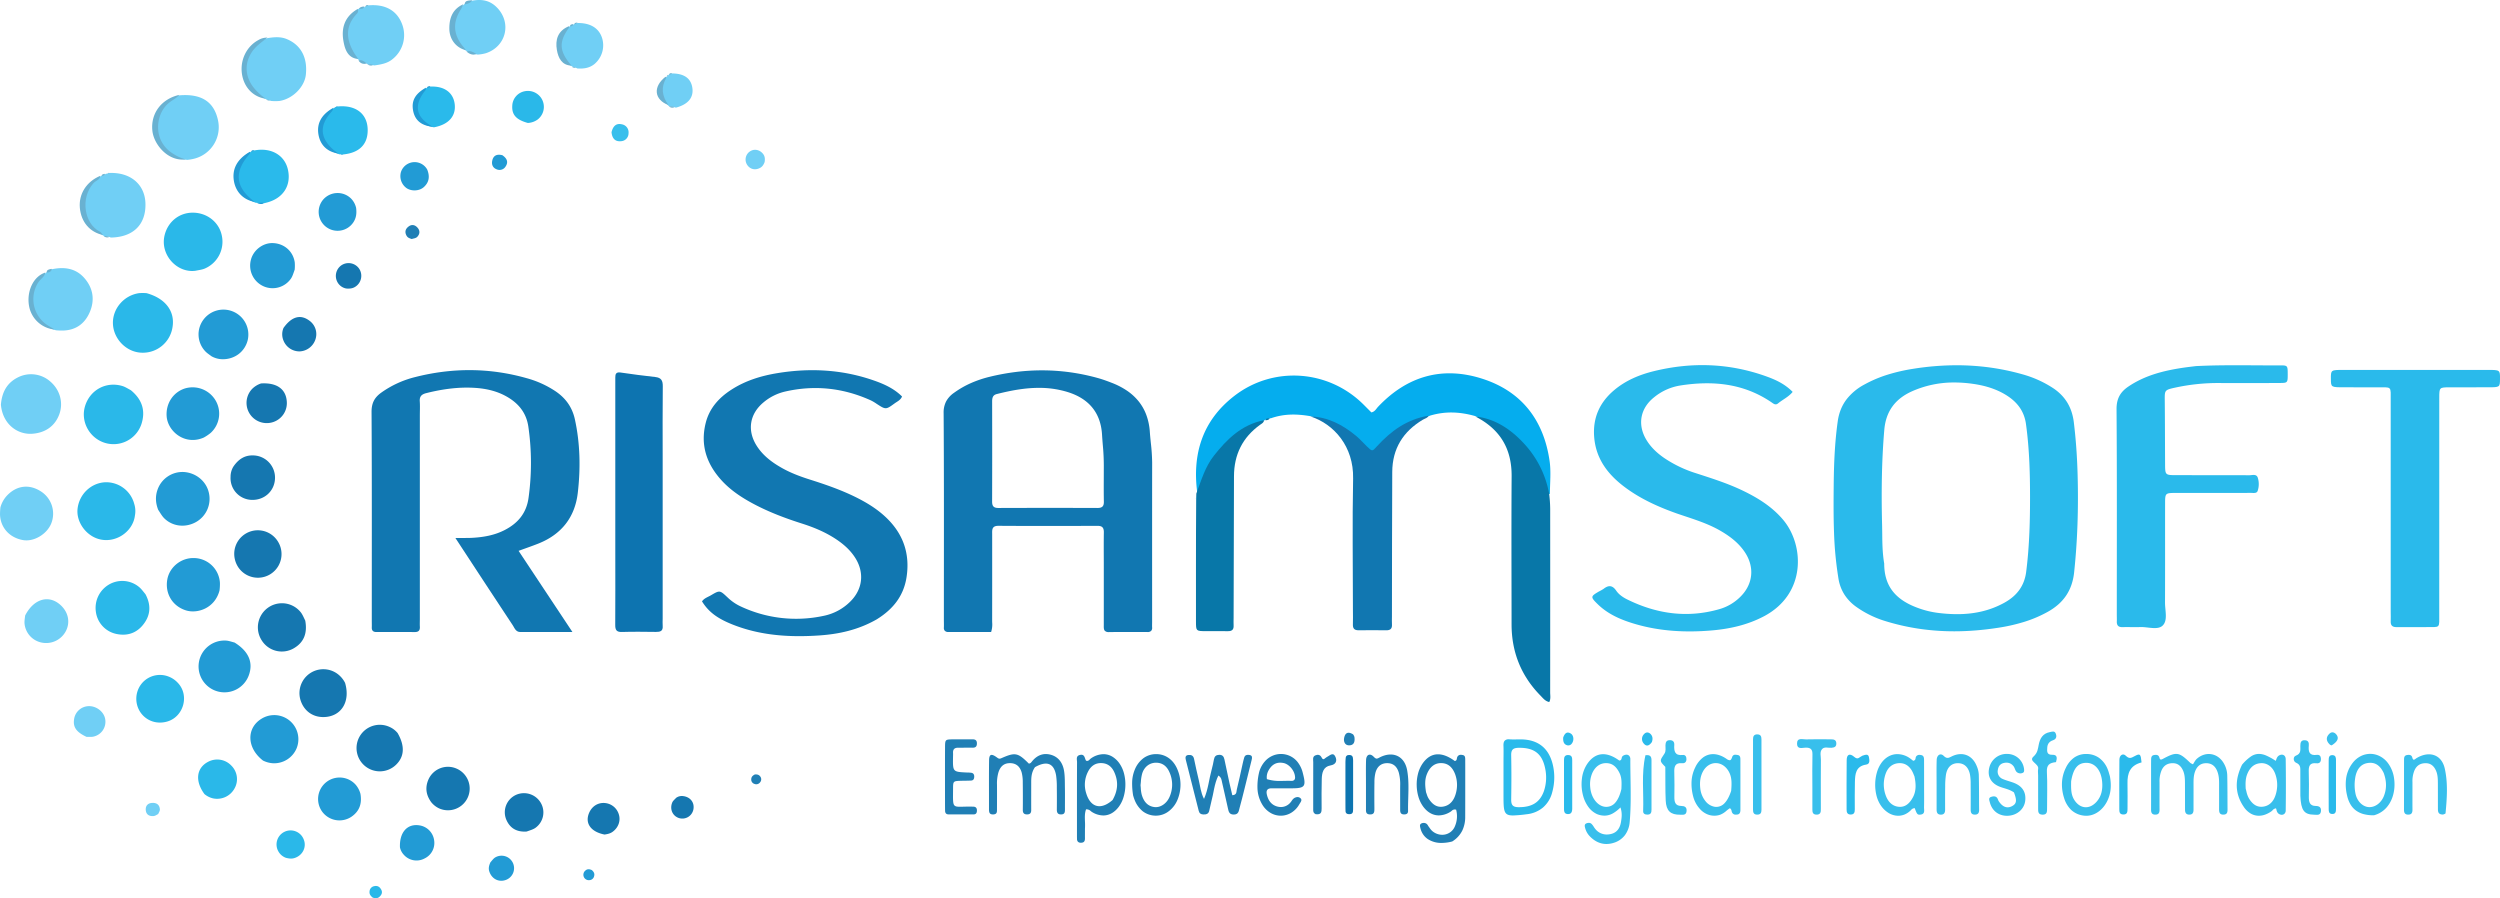 <svg xmlns="http://www.w3.org/2000/svg" width="2273.505" height="816.814" viewBox="0 0 2273.505 816.814">
  <g id="Group_504" data-name="Group 504" transform="translate(7287.047 -456.846)">
    <path id="Exclusion_2" data-name="Exclusion 2" d="M150.25,238.031a4.817,4.817,0,0,1-3.559-1.095c-1.088-1.1-1.068-2.891-1.046-4.787v-.019c0-.256.006-.52.006-.781.01-17,.01-34,.01-51.99q0-4.755-.024-9.234c-.027-7.869-.052-15.3.063-22.756.032-2.238-.375-3.709-1.281-4.629s-2.307-1.332-4.442-1.332h-.036c-18.788.076-33.278.109-46.983.109-15.56,0-29.624-.045-43-.139h-.123c-2.114,0-3.575.438-4.466,1.339-1.275,1.29-1.252,3.386-1.227,5.605,0,.309.007.629.007.946v.033c.01,25.54.02,51.95-.02,77.946,0,.681.017,1.349.037,2.057a22.28,22.28,0,0,1-.978,8.653l-12.716,0h-.7l-12.344,0c-4.8,0-9.035,0-12.945,0a4.475,4.475,0,0,1-3.379-1.074,3.96,3.96,0,0,1-.871-3.056c.066-1.529.04-3.084.016-4.588-.013-.791-.026-1.608-.026-2.413,0-15.131.012-30.445.023-45.255C.29,134.8.328,86.444,0,38.869A22.034,22.034,0,0,1,2.289,28.224a22.535,22.535,0,0,1,7.043-7.705,84.2,84.2,0,0,1,15.6-8.971,101.236,101.236,0,0,1,17-5.709A208.889,208.889,0,0,1,65.67,1.473,194.13,194.13,0,0,1,89.389,0a188.29,188.29,0,0,1,25.674,1.763,192.483,192.483,0,0,1,25.618,5.356c4.356,1.225,8.643,2.831,12.261,4.24a68.269,68.269,0,0,1,13.8,7.123A48.775,48.775,0,0,1,177.3,28.125a44.471,44.471,0,0,1,7.021,12.4,55.135,55.135,0,0,1,3.2,15.386c.231,3.363.58,6.771.916,10.067a174.342,174.342,0,0,1,1.2,17.823c-.051,35.43-.043,71.456-.035,106.3v.01c0,12.659.006,25.749.006,38.666,0,.551-.01,1.113-.02,1.657-.02,1.1-.04,2.229.02,3.343a4.036,4.036,0,0,1-.877,3.125,4.352,4.352,0,0,1-3.3,1.075c-2.777,0-5.6-.015-8.33-.025h-.008c-3.694-.014-7.514-.028-11.281-.028-5.951,0-10.835.036-15.37.114ZM86.674,15.931c-11.119,0-22.926,1.73-38.282,5.609-3.556.9-4.271,3.258-4.271,6.78.073,36.63.067,64.68-.02,90.949-.005,2.278.395,3.7,1.3,4.6.876.878,2.267,1.288,4.377,1.288h.075c14.508-.058,29.64-.087,44.976-.087,14.434,0,29.565.026,44.975.077h.088c2.276,0,3.7-.413,4.6-1.338.882-.9,1.272-2.3,1.229-4.422-.14-6.774-.113-13.53-.084-20.683v-.022c.012-3,.025-6.1.025-9.264a204.09,204.09,0,0,0-.946-21.95c-.235-2.93-.478-5.959-.654-8.93-1.164-19.8-11.806-32.89-31.63-38.92A87.288,87.288,0,0,0,86.674,15.931Z" transform="translate(-6428.911 793.641)" fill="#1177b1"/>
    <path id="Exclusion_1" data-name="Exclusion 1" d="M109.748,241.941a218.988,218.988,0,0,1-31.8-2.287,207.093,207.093,0,0,1-31.8-7.287,91.336,91.336,0,0,1-25.62-12.73A40.9,40.9,0,0,1,9.9,208.609a38.43,38.43,0,0,1-5.437-14.4A325.106,325.106,0,0,1,.4,151.977c-.513-13.7-.44-27.313-.3-42.41.1-11.31.384-20.653.882-29.4C1.588,69.57,2.51,59.974,3.8,50.827A45.517,45.517,0,0,1,6.656,40.034a39.726,39.726,0,0,1,5.1-8.979A50.513,50.513,0,0,1,27.983,17.546,113.117,113.117,0,0,1,49.574,8.424,163.031,163.031,0,0,1,72.4,3.217,251.737,251.737,0,0,1,111.89,0,224.077,224.077,0,0,1,141.7,1.976a215.723,215.723,0,0,1,29.6,6.13,99.456,99.456,0,0,1,28.14,12.56A45.947,45.947,0,0,1,206.96,26.8a39.592,39.592,0,0,1,5.633,7.243,40.812,40.812,0,0,1,3.818,8.366,49.745,49.745,0,0,1,2.072,9.5c1.89,15.551,3.025,31.5,3.47,48.77.39,15.038.339,29.812-.15,43.912-.518,14.93-1.548,29.676-3.06,43.829a51.653,51.653,0,0,1-2.494,11.418,41.763,41.763,0,0,1-4.812,9.661,42.6,42.6,0,0,1-7.109,8.049,54.2,54.2,0,0,1-9.384,6.581,112.442,112.442,0,0,1-22.026,9.36,161.9,161.9,0,0,1-23.324,5.25c-6.749,1.044-13.461,1.841-19.95,2.37C122.928,241.664,116.235,241.941,109.748,241.941Zm.131-226.28a93.545,93.545,0,0,0-38.467,7.976c-15.609,6.971-23.884,18.469-25.3,35.15-2.19,25.743-2.822,53.318-1.99,86.78.062,2.518.089,5.086.116,7.569.092,8.741.188,17.778,1.8,27.181-.018,19.415,9.149,32.03,28.85,39.7a83.06,83.06,0,0,0,19.25,5.07,138.4,138.4,0,0,0,18.176,1.267c16.224,0,30.265-3.388,42.924-10.357,11.8-6.5,18.311-15.682,19.9-28.08,3.117-24.315,3.529-48.388,3.52-68.729-.017-19.347-.469-42.284-3.69-65.71-1.439-10.522-6.735-18.749-16.19-25.15-8.549-5.786-18.909-9.505-31.67-11.37A120.019,120.019,0,0,0,109.879,15.661Z" transform="translate(-5619.583 789.013)" fill="#2abaeb"/>
    <path id="Path_24" data-name="Path 24" d="M756.315,1619c11.3-.54,21.41-2.37,30.765-7.22,11.953-6.19,19.662-15.35,21.537-29.23a230.561,230.561,0,0,0-.182-64.71c-1.728-11.78-8.024-20.15-17.9-26.28-9.313-5.77-19.658-8.26-30.36-8.97-15.066-1-29.879,1.08-44.519,4.75-4.271,1.07-6.278,2.96-5.961,7.51.3,4.31.059,8.66.059,12.99q0,92.46,0,184.92c0,2.33-.125,4.67.019,7,.2,3.32-1.142,4.88-4.548,4.87-11.661-.06-23.323-.04-34.985-.02-2.846,0-4.3-1.25-4.18-4.21.079-1.99-.007-4-.007-5.99,0-63.31.168-126.62-.211-189.92-.048-8.05,2.657-13.15,8.8-17.56a90.523,90.523,0,0,1,30.674-14.13c33.939-8.66,67.863-8.6,101.652.98a89.978,89.978,0,0,1,26.255,11.93c9.218,6.26,15.154,14.54,17.567,25.64,4.8,22.09,5.178,44.36,2.616,66.61-2.585,22.44-14.989,37.98-36.107,46.31-5.553,2.19-11.2,4.13-17.735,6.52,16.168,24.38,32.077,48.36,48.95,73.8-16.921,0-32.156.02-47.391-.01-4.17-.01-5.262-3.68-7.017-6.34q-21.215-32.085-42.273-64.29c-2.875-4.37-5.744-8.76-9.731-14.84C747.7,1619.11,751.565,1619.11,756.315,1619Z" transform="translate(-7615 -673)" fill="#1177b1"/>
    <path id="Path_25" data-name="Path 25" d="M1125.15,1693.15c-16.6,9.47-34.12,13.35-52.18,14.57-26.79,1.82-53.28.18-78.622-9.85-14.238-5.63-22.056-11.64-27.989-21.12,1.96-2.92,5.3-3.89,8.12-5.55,8.066-4.75,8.091-4.68,15.179,1.99a43.739,43.739,0,0,0,11.452,7.94,118.544,118.544,0,0,0,75.97,8.74,47.613,47.613,0,0,0,24.29-13.13c11.07-11.07,12.79-25.94,4.54-39.25-4.29-6.92-10.2-12.25-16.87-16.79-9.73-6.6-20.44-11.12-31.59-14.67-15.24-4.85-30.18-10.46-44.33-18-10.94-5.83-21.2-12.63-29.521-21.94-13.277-14.86-18.854-31.91-13.852-51.69,3.378-13.35,11.973-22.82,23.215-30.1,12.8-8.3,27.068-12.68,41.978-15.13,30.1-4.93,59.73-3.28,88.61,7,9.09,3.23,17.78,7.31,24.72,14.25-1.39,3.35-4.32,4.49-6.67,6.21-8.1,5.92-8.12,5.86-16.71.26a38.321,38.321,0,0,0-5.17-3.02c-25.1-11.32-51.11-14.09-77.97-7.9a46.817,46.817,0,0,0-19.47,9.8c-12.6,10.46-15.01,25.41-6.31,39.29,5.65,9,13.87,15.18,22.95,20.31,8.14,4.61,16.87,7.85,25.78,10.67,13.96,4.42,27.79,9.2,40.98,15.68,10.21,5.03,19.87,10.88,28.14,18.78,15.57,14.87,21.84,32.98,18.53,54.33C1149.72,1671.83,1140.09,1683.94,1125.15,1693.15Z" transform="translate(-7615 -673)" fill="#1177b1"/>
    <path id="Path_26" data-name="Path 26" d="M1852.97,1596.85c-17.14-6.07-32.9-13.25-46.93-23.63-15.55-11.5-26.8-25.81-28.35-46.09-1.32-17.3,4.99-31.3,18.03-42.34,10.64-9,23.19-14.23,36.63-17.5,34.21-8.32,68.03-7.2,101.28,4.63,8.73,3.1,17.25,6.88,24.57,14.32-3.76,4.63-9.01,6.93-13.22,10.41-2.44,2.01-4.18.32-6.16-1.02-25.51-17.32-53.8-19.83-83.28-15.13a49.99,49.99,0,0,0-23.4,10.69c-12.45,9.93-15.24,24.6-7.17,38.32,4.13,7.01,9.98,12.44,16.65,17a110.509,110.509,0,0,0,28.75,13.72c14.57,4.72,29.19,9.34,43.01,16.05,13.57,6.58,26.17,14.45,36.1,26.2,19.24,22.73,21.51,67.32-17.45,87.85-15.04,7.92-31.26,11.49-47.92,12.88-23.03,1.92-45.97.79-68.34-5.66-12.89-3.72-25.2-8.77-35.01-18.4-6.49-6.37-6.38-6.93,1.14-11.34a40.951,40.951,0,0,0,4.35-2.45c4.49-3.53,8.05-3.42,11.52,1.68,2.44,3.57,6.25,6.11,10.12,8.01,27.01,13.28,55.07,17.15,84.3,8.57a43.968,43.968,0,0,0,17.94-10.55c11.96-11.37,13.79-27.05,4.75-40.82-5.62-8.56-13.53-14.58-22.27-19.66C1880.41,1605.5,1866.93,1601.64,1852.97,1596.85Z" transform="translate(-7615 -673)" fill="#2abaeb"/>
    <path id="Path_27" data-name="Path 27" d="M2324.93,1462.78c26.21-1.31,51.53-.52,76.83-.65,6.55-.03,6.63.36,6.65,7.92.02,7.61-.11,8.02-6.47,8.07-18.65.14-37.3.12-55.95.05a183.961,183.961,0,0,0-40.6,4.33c-8.93,1.98-8.89,2.45-8.8,11.31.2,19.31.19,38.62.3,57.94.05,10.16.07,10.2,10.6,10.21,21.98.03,43.96-.03,65.94.08,2.74.01,6.62-1.48,7.79,2.36a19.4,19.4,0,0,1-.13,11.82c-.88,2.57-3.98,1.85-6.23,1.86-10.66.05-21.32.02-31.97.03-11.99,0-23.98-.04-35.97.01-9.93.04-10.01.08-10.02,9.81-.05,29.97.05,59.94-.07,89.91-.03,7.19,2.73,16.33-2.23,20.97-4.53,4.24-13.39,1.03-20.33,1.29-5.32.2-10.66-.09-15.98.07-3.87.12-5.47-1.57-5.29-5.34.09-1.99-.02-3.99-.02-5.99,0-62.27.22-124.55-.23-186.82-.07-9.59,3.34-15.64,10.81-20.68,15.32-10.36,32.65-14.58,50.56-17.2C2317.41,1463.66,2320.72,1463.31,2324.93,1462.78Z" transform="translate(-7615 -673)" fill="#2abaeb"/>
    <path id="Path_28" data-name="Path 28" d="M2566,1466.24c8.65,0,16.31-.01,23.97,0,11.54.01,11.54.01,11.48,8.16-.06,7.62-.06,7.64-11,7.65-11.66.01-23.31-.05-34.96.02-9.15.05-9.25.12-9.26,9.52q-.045,97.89-.03,195.77c-.02,14.56,1.54,12.63-12.78,12.77-8.66.08-17.32-.07-25.97.03-3.75.04-5.55-1.43-5.37-5.28.13-2.66,0-5.32,0-7.99q0-95.88-.02-191.77c-.02-14.96,1.63-12.91-13.51-13.05-9.65-.09-19.31-.01-28.96-.02-11.86-.01-11.86-.01-11.91-7.66-.06-8.13-.06-8.15,11.44-8.15C2494.42,1466.23,2529.71,1466.24,2566,1466.24Z" transform="translate(-7615 -673)" fill="#2abaeb"/>
    <path id="Path_29" data-name="Path 29" d="M1519.9,1508.37c-12.34-2.15-23.89-2.39-35.94,1.77a22.427,22.427,0,0,0-5.48,1.53c-.53.48-.48.33-.4.35-26.57,11.49-46.7,29.35-56.3,57.54-1.04,3.06-1.19,6.6-5.01,8.59-4.74-35.64,4.79-66.07,33.92-88.45,35.64-27.38,85.75-23.62,117.52,8.31,2.32,2.33,4.64,4.65,6.87,6.88,3.19-.63,4.35-3.28,6.13-5.16,26.29-27.77,58.18-37.09,94.47-25.55,36.05,11.46,56.17,37.77,61.49,74.99,1.35,9.46.36,19.26.24,29.81-3.14.47-3.59-2.05-4.16-4.19-8.84-33.55-31-54.44-63.46-66.48-13.86-3.96-27.06-4.72-41.16-.55-18,6.8-34.21,15.05-46.4,29.39-5.85,6.88-10.6,3.53-14.84-1.35-10.86-12.49-25.05-19.5-40.1-25.26A53.343,53.343,0,0,0,1519.9,1508.37Z" transform="translate(-7615 -673)" fill="#05adee"/>
    <path id="Path_30" data-name="Path 30" d="M887.5,1590c0-37.32,0-73.64,0-109.96,0-2.33.058-4.67.012-7-.065-3.2.9-4.97,4.649-4.44,10.544,1.51,21.1,2.98,31.689,4.11,5.478.59,6.9,3.26,6.834,8.48-.251,21.33-.1,42.65-.1,63.98q0,73.47,0,146.95c0,2.33-.174,4.67.016,6.99.385,4.7-2.263,5.45-6.151,5.4-10.328-.13-20.666-.27-30.986.05-5.154.17-6.047-2.17-6.017-6.6.145-20.99.061-41.98.06-62.98C887.5,1620.32,887.5,1605.66,887.5,1590Z" transform="translate(-7615 -673)" fill="#0d74b0"/>
    <path id="Path_31" data-name="Path 31" d="M1669.61,1508.58c18.91,2.04,33.89,12.76,46.25,26.83a90.4,90.4,0,0,1,20.95,43.89,120.111,120.111,0,0,1,.89,13.53q.045,83.355-.02,166.7c0,2.83.72,5.81-.84,8.74-3.71-.76-5.71-3.55-7.95-5.82-17.67-17.96-26.29-39.65-26.31-64.78-.04-44.92-.25-89.84.05-134.76C1702.8,1538.05,1692.28,1520.2,1669.61,1508.58Z" transform="translate(-7615 -673)" fill="#0877a8"/>
    <path id="Path_32" data-name="Path 32" d="M1519.76,1508.58c15.7.46,29.32,7.56,41.54,17.74,3.57,2.97,6.61,6.55,9.98,9.76,4.78,4.55,4.6,4.32,9.01-.5,12.55-13.72,27.01-24.4,46.7-27.67-.59,2.04-3.07,2.43-5.04,3.6-18.03,10.73-27.77,26.41-27.88,47.5-.23,43.91-.2,87.83-.28,131.75,0,2.32-.13,4.66.02,6.98.26,3.88-1.52,5.35-5.29,5.3q-12.465-.18-24.95-.01c-3.78.05-5.44-1.48-5.29-5.33.17-4.32.03-8.65.03-12.98-.01-39.92-.63-79.86.17-119.77C1559.07,1535.9,1541.08,1515.46,1519.76,1508.58Z" transform="translate(-7615 -673)" fill="#1177b1"/>
    <path id="Path_33" data-name="Path 33" d="M1415.89,1578.76c4.58-12.35,8.08-24.51,15.97-34.47,11.83-14.95,25.03-28.2,45.52-32.3.08,2.13-1.83,2.96-3.42,4.1-16.05,11.52-23.79,27.21-23.82,46.9q-.12,64.335-.34,128.69c-.01,2.33-.13,4.66,0,6.98.23,3.91-1.65,5.26-5.37,5.18-6.65-.13-13.31.01-19.96-.03-8.78-.06-8.86-.09-8.89-8.55-.06-16.63-.02-33.26-.01-49.89.01-19.95.03-39.91.2-61.49C1415.86,1581.32,1415.8,1580.38,1415.89,1578.76Z" transform="translate(-7615 -673)" fill="#0877a8"/>
    <path id="Path_34" data-name="Path 34" d="M491.173,1216.54c19.964-1.62,31.272,5.86,34.938,22.26a29.517,29.517,0,0,1-21.333,35.3,40.943,40.943,0,0,1-6.578,1.14c-16.652-2.25-27.32-12.33-28.594-26.45C468.2,1233.22,475.606,1221.93,491.173,1216.54Z" transform="translate(-7615 -673)" fill="#70cff5"/>
    <path id="Path_35" data-name="Path 35" d="M423.594,1288.33a2.087,2.087,0,0,1,1.573-.54,6.022,6.022,0,0,0,1.865-.62c19.559-.92,32.752,10.38,33.192,27.79.482,19.02-10.973,30.6-31.584,30.93-2.287-1.33-4.107-.7-6.255-1.47-.551-.32-.4-.35-.414-.27-19.972-11.41-24.661-29.3-12.509-46.25,2.515-3.51,5.723-5.34,9.891-7.6.578-.55.631-.4.552-.41C420.839,1289.21,422.03,1289.06,423.594,1288.33Z" transform="translate(-7615 -673)" fill="#70cff5"/>
    <path id="Path_36" data-name="Path 36" d="M571.272,1164.49c6.291-.97,11.894-1.39,17.353.85,12.922,5.31,19.133,16.76,17.474,32.42-1.17,11.06-11.817,21.86-23.723,23.87a39.367,39.367,0,0,1-7.8.02c-1.7-.49-2.6-.74-4.133-1.23-.614-.33-.47-.37-.465-.29-13.061-5.78-20.72-16.79-20.237-29.02C550.209,1179.35,558.576,1168.86,571.272,1164.49Z" transform="translate(-7615 -673)" fill="#70cff5"/>
    <path id="Path_37" data-name="Path 37" d="M461.232,1396.45c17.328,4.76,26.086,16.7,23.577,31.11a27.259,27.259,0,0,1-29.159,22.96c-13.4-.97-24.654-12.91-25-26.52-.344-13.52,10.04-25.6,23.815-27.57A43.605,43.605,0,0,1,461.232,1396.45Z" transform="translate(-7615 -673)" fill="#2ab8e9"/>
    <path id="Path_38" data-name="Path 38" d="M375.207,1374.68c11.8-2.46,22.019-.64,29.678,8.28,7.8,9.08,9.415,19.79,4.7,30.76-4.576,10.65-12.917,16.6-24.858,16.74-1.659.01-3.32-.04-5.845-.23-13.072-3.77-20.965-11.69-22.552-24.36-1.4-11.17,1.907-20.96,13.02-27.56.562-.56.526-.39.464-.45A23.619,23.619,0,0,1,375.207,1374.68Z" transform="translate(-7615 -673)" fill="#70cff5"/>
    <path id="Path_39" data-name="Path 39" d="M328.775,1497.92c.939-11.44,5.47-19.82,15.323-24.81a26.411,26.411,0,0,1,29.753,3.83c8.767,7.62,11.883,19.25,7.986,29.79-3.971,10.74-12.8,16.67-24.276,17.56C343.99,1525.35,330.447,1515.79,328.775,1497.92Z" transform="translate(-7615 -673)" fill="#70cff5"/>
    <path id="Path_40" data-name="Path 40" d="M446.96,1484.71c10.417,8.54,13.477,18.86,9.605,30.78a26.712,26.712,0,0,1-33.646,16.96c-13.936-4.56-21.85-19.57-17.589-33.38,4.53-14.67,19.115-22.58,33.86-18.2C441.694,1481.61,443.975,1483.11,446.96,1484.71Z" transform="translate(-7615 -673)" fill="#2ab8e9"/>
    <path id="Path_41" data-name="Path 41" d="M505.635,1376.1c-16.881,2.16-32.179-14.68-28.035-32.13,2.95-12.41,13.252-20.82,25.837-20.72,12.8.09,23.579,8.54,26.161,20.51a26.52,26.52,0,0,1-15.441,30.32C511.756,1375.1,509.046,1375.4,505.635,1376.1Z" transform="translate(-7615 -673)" fill="#2ab8e9"/>
    <path id="Path_42" data-name="Path 42" d="M450.629,1598.8c-1.821,14.77-17.944,25.73-33.24,21.15-11.647-3.49-20.159-15.74-18.912-27.33,1.423-13.2,12.06-23.5,25-24.2a26.4,26.4,0,0,1,26.578,19.79A21.358,21.358,0,0,1,450.629,1598.8Z" transform="translate(-7615 -673)" fill="#2ab8e9"/>
    <path id="Path_43" data-name="Path 43" d="M663.283,1134.69c15.284-1.22,25.752,4.88,30.357,17.19a27.859,27.859,0,0,1-8.975,31.95c-4.6,3.68-10.072,4.65-16.342,5.53-2.3-.54-3.923-.23-5.969-.98-.51-.31-.372-.35-.364-.28-1.967-1.86-5.108-1.22-7.606-3.56-.52-.41-.4-.54-.436-.46-15.484-11.83-15.881-29.49-.521-45.63.525-.59.572-.47.508-.49,1.463-1.28,3.411-.71,5.583-1.68.467-.49.458-.34.385-.36A9.506,9.506,0,0,1,663.283,1134.69Z" transform="translate(-7615 -673)" fill="#70cff5"/>
    <path id="Path_44" data-name="Path 44" d="M460.224,1670.19c5.634,10.58,4.414,20.03-2.614,28.39-5.97,7.1-14.034,9.69-23.247,7.89a23.686,23.686,0,0,1-19.212-20.18,24.605,24.605,0,0,1,11.5-24.62,23.917,23.917,0,0,1,27.828,2.05C456.489,1665.39,458.061,1667.59,460.224,1670.19Z" transform="translate(-7615 -673)" fill="#2ab8e9"/>
    <path id="Exclusion_6" data-name="Exclusion 6" d="M22.75,80.589a22.2,22.2,0,0,1-12.714-3.55A16.144,16.144,0,0,1,5.827,72.8a17.292,17.292,0,0,1-2.47-5.71l-.049-.208c-.377-1.588-.768-3.229,1.128-4.072a4.984,4.984,0,0,1,1.988-.426,4.3,4.3,0,0,1,2.742.976,5.5,5.5,0,0,1,1.147,1.485,10.669,10.669,0,0,0,.593.906c.277.366.549.751.812,1.123A15.7,15.7,0,0,0,14,69.628a13.868,13.868,0,0,0,9.163,3.559,12.349,12.349,0,0,0,11.647-7.859,22.973,22.973,0,0,0,1.06-14.96,4.733,4.733,0,0,0-1.3-.2,4.088,4.088,0,0,0-2.773,1.278,8.057,8.057,0,0,1-.9.694,20.3,20.3,0,0,1-10.757,3.414c-5.548,0-10.546-2.875-14.452-8.314a28.782,28.782,0,0,1-4.122-8.695A39.145,39.145,0,0,1,.011,28.41,39.345,39.345,0,0,1,1.078,18.2,29.215,29.215,0,0,1,4.786,9.267C8.746,3.118,13.664,0,19.4,0,24.031,0,29.143,2.045,34.6,6.078c1.578-.16,1.774-1.255,1.963-2.313a4.743,4.743,0,0,1,.377-1.347A3.362,3.362,0,0,1,40.155.456a8.574,8.574,0,0,1,1.962.271c1.976.467,2,2.347,2.02,4.006v.035c.024,2.937.022,5.915.021,8.795v.054q0,1.071,0,2.141c0,4.188,0,8.423,0,12.519v.006c0,9.322,0,18.961-.039,28.445a28.4,28.4,0,0,1-2.647,12.619,24.5,24.5,0,0,1-9.143,9.912A37.553,37.553,0,0,1,22.75,80.589ZM22.076,7.994c-5.718,0-10.134,3.459-12.769,10-2.049,5.088-1.8,10.276-.8,16.5.255.689.465,1.306.668,1.9a16.424,16.424,0,0,0,1.461,3.477c2.1,3.381,5.553,7.877,11.327,7.877a12.3,12.3,0,0,0,1.523-.1c7.18-.912,10.358-6.426,11.76-10.89a28.339,28.339,0,0,0-.28-18.64c-2.507-6.575-6.524-9.885-12.281-10.12C22.482,8,22.277,7.994,22.076,7.994Z" transform="translate(-5998.707 1142.813)" fill="#207fb5"/>
    <path id="Path_46" data-name="Path 46" d="M471.8,1593.44c-2.537-6.55-2.624-12.44-.576-18.29a24.043,24.043,0,0,1,23.967-16.06c10.831.72,20.011,8.13,22.534,18.2a24.213,24.213,0,0,1-11.591,27.34c-9.527,5.31-21.035,4.1-28.675-3.31C475.343,1599.28,473.867,1596.57,471.8,1593.44Z" transform="translate(-7615 -673)" fill="#229bd5"/>
    <path id="Exclusion_8" data-name="Exclusion 8" d="M22.642,81.655c-5.49,0-10.516-2.281-14.94-6.779a17.055,17.055,0,0,1-4.44-7.71c-.421-1.578-.9-3.367,1.11-4.25a5.475,5.475,0,0,1,2.163-.474,3.588,3.588,0,0,1,2.557.974,14.877,14.877,0,0,1,2.008,2.63,19.191,19.191,0,0,0,1.541,2.14,13.166,13.166,0,0,0,10.251,4.852,16.858,16.858,0,0,0,4.239-.573c4.857-1.267,7.8-4.981,8.751-11.039.6-3.856,1.222-7.844-.53-13.01a31.278,31.278,0,0,1-6.8,5.343,15.763,15.763,0,0,1-7.789,2.123,18.044,18.044,0,0,1-6.731-1.406,20.108,20.108,0,0,1-7.879-6.558,30.492,30.492,0,0,1-4.705-9.931A40.025,40.025,0,0,1,.267,22.664,30.793,30.793,0,0,1,5.091,8.9C9.123,2.993,14,0,19.6,0c4.485,0,9.41,1.936,14.639,5.755h.04c1.65,0,1.932-1.129,2.206-2.222a3.061,3.061,0,0,1,.965-1.9,6,6,0,0,1,3.367-1.2,3.31,3.31,0,0,1,2.408.949,4.454,4.454,0,0,1,1.125,3.249c-.018,5.7.076,11.506.166,17.117.211,13.059.429,26.562-.747,39.8a22.971,22.971,0,0,1-4.332,12.06A20.139,20.139,0,0,1,28.7,80.755,21.722,21.722,0,0,1,22.642,81.655ZM22.233,8.121c-5.458,0-9.919,3.266-12.562,9.195a25.705,25.705,0,0,0-1.8,12.669c.718,9.757,6.943,17.62,14.17,17.9.155.006.31.009.463.009a10.642,10.642,0,0,0,8.33-4.031c2.325-2.717,4.138-6.814,5.387-12.178.238-5.452.444-10.162-1.679-14.51-3-6.13-6.689-8.921-11.97-9.05C22.459,8.122,22.345,8.121,22.233,8.121Z" transform="translate(-5848.762 1142.714)" fill="#38bfec"/>
    <path id="Path_48" data-name="Path 48" d="M527.6,1666.76c-4.264,16.35-20.192,21.4-30.514,18.18-12.212-3.8-19.226-15.22-17-28.03,1.981-11.38,12.574-19.91,24.327-19.57a23.975,23.975,0,0,1,23.542,22.64A47.53,47.53,0,0,1,527.6,1666.76Z" transform="translate(-7615 -673)" fill="#229bd5"/>
    <path id="Path_49" data-name="Path 49" d="M513.171,1527.81c-17.07,7.41-32.694-5.67-33.674-19.38-.822-11.49,5.768-21.83,16.63-25.33a24.3,24.3,0,0,1,27.619,10.49,23.7,23.7,0,0,1-4.19,29.93A40.571,40.571,0,0,1,513.171,1527.81Z" transform="translate(-7615 -673)" fill="#229bd5"/>
    <path id="Path_50" data-name="Path 50" d="M1269.18,1827.5c-3.52,5.05-3.44,10.07-3.44,15.08,0,8-.04,15.99,0,23.99.01,2.37-.85,3.78-3.37,3.9-2.82.13-4.3-.92-4.27-4q.135-12.495-.04-24.99a35.545,35.545,0,0,0-.93-8.88c-1.61-5.92-5.34-8.73-10.66-8.75-5.37-.02-8.86,2.79-10.63,8.72a36.862,36.862,0,0,0-1.22,10.88c.05,7.33.02,14.66-.01,21.98-.01,2.32.34,4.83-3.18,5.06-3.99.26-4.1-2.29-4.09-5.17.03-14.66-.11-29.32.08-43.97.07-5.66,2.02-6.45,7.12-2.68,1.61,1.18,2.3,1.45,4.06.68,12.65-5.56,14.99-5.05,24.96,4.9,1.57.01,2.27-1.21,3.09-2.21,4.46-5.4,10.19-7.67,16.91-5.81,7.19,1.99,10.88,7.64,12.04,14.58.87,5.21.69,10.61.79,15.93.12,6.33.01,12.66.03,18.99.02,2.47-.05,4.73-3.46,4.77-3.15.04-3.93-1.72-3.91-4.46.06-6.66.08-13.32-.02-19.98a72.618,72.618,0,0,0-.65-10.95C1286.53,1824.1,1280.08,1821.32,1269.18,1827.5Z" transform="translate(-7615 -673)" fill="#207fb5"/>
    <path id="Path_51" data-name="Path 51" d="M328.328,1591.28a25.876,25.876,0,0,1,6.2-10.99c8.524-8.8,19.53-10.33,29.915-4a24.016,24.016,0,0,1,10.145,29.5c-3.9,9.82-15.767,16.9-25.545,15.24-12.21-2.07-20.527-11.1-21.071-22.97A56.285,56.285,0,0,1,328.328,1591.28Z" transform="translate(-7615 -673)" fill="#70cff5"/>
    <path id="Path_52" data-name="Path 52" d="M541.289,1714.19c12.825,7.94,17.1,18.12,13.013,29.55a23.555,23.555,0,1,1-20.52-31.33C536.068,1712.59,538.307,1713.4,541.289,1714.19Z" transform="translate(-7615 -673)" fill="#229bd5"/>
    <path id="Path_53" data-name="Path 53" d="M2284.15,1834.15c0-4.98-.02-8.98.03-12.98.03-1.99.01-4.21,2.62-4.67,2-.35,4.12-.38,4.86,2.16.56,1.96,1.04,2.48,3.24,1.3,12.54-6.7,14.63-6.3,25.01,3.75a17.118,17.118,0,0,0,2.34,1.18c1.02-1.46,2.02-3.74,3.72-5.18,8.3-7.07,19.21-4.9,24.49,4.62a22.845,22.845,0,0,1,2.96,10.49c.23,10.33.18,20.66.26,31,.02,2.51-.27,4.7-3.53,4.84-3.87.18-4.16-2.31-4.15-5.24.05-7.67-.01-15.33.01-23,.01-4.03-.26-7.98-1.9-11.75-1.93-4.43-5.15-6.83-10.06-6.77-5,.06-8.07,2.9-9.77,7.23-1.48,3.76-1.54,7.81-1.52,11.83.03,7.67-.02,15.34-.01,23,.01,2.6-.55,4.68-3.73,4.71-3.06.03-4-1.79-4-4.5q0-12-.05-24c-.02-4.01-.13-8.05-1.84-11.76-1.79-3.89-4.61-6.5-9.21-6.52-4.82-.01-8.24,2.05-10.24,6.53a25.384,25.384,0,0,0-1.83,10.75c.01,8.33-.06,16.66,0,24.99.02,2.75-.76,4.52-3.88,4.51s-3.84-1.84-3.83-4.55C2284.19,1855.79,2284.15,1845.46,2284.15,1834.15Z" transform="translate(-7615 -673)" fill="#38bfec"/>
    <path id="Path_54" data-name="Path 54" d="M757.485,1130.45c8.423-1.54,15.564-.28,21.647,5.5,14.4,13.69,9.651,35.91-9.187,42.25a35.689,35.689,0,0,1-7.5,1.3,42.745,42.745,0,0,1-10.015-3.04c-.557-.34-.421-.43-.46-.36-15.7-11.09-17.1-28.86-2.67-41.74.622-.52.677-.36.62-.42C751.886,1132.05,754.316,1131.18,757.485,1130.45Z" transform="translate(-7615 -673)" fill="#70cff5"/>
    <path id="Path_55" data-name="Path 55" d="M559.427,1266.61c15.224-2.81,27.38,4.38,30.338,17.38,3.327,14.62-4.424,26.7-20.274,30.34a14.167,14.167,0,0,1-7.216.17c-.881-.36-1.577-.12-1.9-.3-9.189-3.53-15.715-9.01-16.751-19.07-1.106-10.73.235-20.55,11.726-26.8.608-.55.606-.39.531-.41A10.984,10.984,0,0,1,559.427,1266.61Z" transform="translate(-7615 -673)" fill="#2abaeb"/>
    <path id="Path_56" data-name="Path 56" d="M520.339,1453.86c-2.441-1.81-4.445-3.1-5.958-4.82a22.362,22.362,0,0,1-1.438-28.47,22.66,22.66,0,0,1,40.3,18.51c-2.584,10.52-11.629,17.44-22.676,17.46A21.043,21.043,0,0,1,520.339,1453.86Z" transform="translate(-7615 -673)" fill="#229bd5"/>
    <path id="Path_57" data-name="Path 57" d="M1429.37,1859.59c-.73,3.04-1.27,5.3-1.75,7.58-.63,2.92-2.74,3.42-5.28,3.35-2.24-.06-3.67-.91-4.26-3.26-3.89-15.48-7.88-30.93-11.75-46.41-.49-1.97-.57-4.11,2.33-4.43,2.65-.29,4.52.63,5.14,3.45,1.42,6.5,2.72,13.03,4.33,19.47,1.36,5.42,1.67,11.16,4.75,17.03,3.9-8.91,4.51-17.84,6.88-26.28.9-3.2,1.56-6.47,2.17-9.74.51-2.7,1.93-3.97,4.73-4.07,2.97-.1,4.22,1.58,4.76,4.06,1.56,7.14,3.02,14.31,4.57,21.46.83,3.79,1.75,7.56,2.61,11.23,4.27-.19,3.63-3.29,4.1-5.16,1.94-7.73,3.54-15.55,5.29-23.34.44-1.94.88-3.89,1.46-5.79.75-2.46,2.82-2.69,4.85-2.32,2.88.52,2.33,2.77,1.87,4.68-2.11,8.73-4.29,17.44-6.47,26.15-1.45,5.8-2.88,11.62-4.48,17.38-.76,2.72-.83,5.94-5.24,5.98-4.33.04-4.72-2.9-5.38-5.78-1.79-7.77-3.41-15.59-5.26-23.35-.5-2.09-.51-4.56-3.4-6.35C1432.15,1842.73,1431.73,1851.04,1429.37,1859.59Z" transform="translate(-7615 -673)" fill="#207fb5"/>
    <path id="Exclusion_3" data-name="Exclusion 3" d="M3.72,80.54a3.648,3.648,0,0,1-2.611-.824,3.524,3.524,0,0,1-.942-2.61c-.027-.918-.041-1.9-.041-2.991q0-7.352,0-14.7v-.076C.116,42.275.109,24.633.187,7.286c0-.465-.043-.952-.091-1.468-.2-2.129-.4-4.33,2.681-5.1A5.715,5.715,0,0,1,4.144.529C6.332.529,6.957,2.3,7.561,4.005a11.334,11.334,0,0,0,.786,1.87,2.751,2.751,0,0,0,1.1.256,3.239,3.239,0,0,0,2.221-1.268,7.109,7.109,0,0,1,.895-.8A20.378,20.378,0,0,1,24.213,0a15.63,15.63,0,0,1,8.119,2.277,21.91,21.91,0,0,1,6.846,6.758,28.573,28.573,0,0,1,3.865,9.053,39.4,39.4,0,0,1,1.1,10.456,39.376,39.376,0,0,1-1.623,10.387,28.523,28.523,0,0,1-4.314,8.845c-3.873,5.2-8.769,7.956-14.159,7.956a19.86,19.86,0,0,1-10.311-3.177,8.552,8.552,0,0,1-1-.75,5.817,5.817,0,0,0-4.167-1.652l-.164,0C7.115,53.537,7.25,57.2,7.392,61.074A63.918,63.918,0,0,1,7.4,67.815c0,.89-.006,1.723-.009,2.515v.014c-.009,2.339-.016,4.36,0,6.351.011,2.573-1.041,3.757-3.41,3.84C3.89,80.538,3.8,80.54,3.72,80.54ZM21.907,8.1c-5.227,0-9.214,2.711-11.85,8.055a25.623,25.623,0,0,0-1.57,19.26c2.282,7.674,6.561,11.9,12.051,11.9,3.678,0,7.816-1.947,11.969-5.631,4.913-8.562,5.416-16.854,1.54-25.35-2.385-5.222-6.234-7.988-11.44-8.22C22.372,8.1,22.137,8.1,21.907,8.1Z" transform="translate(-6307.777 1142.694)" fill="#207fb5"/>
    <path id="Path_59" data-name="Path 59" d="M605.553,1694.23c2.048,11.32-1.088,19.87-10.654,25.3a21.562,21.562,0,0,1-28.923-7.3,21.9,21.9,0,0,1,35.461-25.61C603.062,1688.67,604.062,1691.21,605.553,1694.23Z" transform="translate(-7615 -673)" fill="#1577b0"/>
    <path id="Path_60" data-name="Path 60" d="M567.1,1821.48c-15.057-11.66-15.166-29.95-.9-38.27a21.943,21.943,0,0,1,31.484,27.16,22.171,22.171,0,0,1-21.266,13.6A23.451,23.451,0,0,1,567.1,1821.48Z" transform="translate(-7615 -673)" fill="#229bd5"/>
    <path id="Path_61" data-name="Path 61" d="M641.764,1750.86c5.093,17.25-3.613,30.74-19.292,31.08-9.97.22-17.917-5.43-21.1-15.01a21.715,21.715,0,0,1,34.337-23.62A23.14,23.14,0,0,1,641.764,1750.86Z" transform="translate(-7615 -673)" fill="#1577b0"/>
    <path id="Path_62" data-name="Path 62" d="M489.4,1750.54c11.182,11.42,5.538,30.81-8.9,35.32-9.309,2.92-19.015-.04-24.623-7.93a22.015,22.015,0,0,1,.544-25.97,21.492,21.492,0,0,1,25.007-6.78A22.215,22.215,0,0,1,489.4,1750.54Z" transform="translate(-7615 -673)" fill="#2ab8e9"/>
    <path id="Path_63" data-name="Path 63" d="M544.42,1645.37a22.3,22.3,0,0,1-3.441-11.06,21.452,21.452,0,0,1,40.039-11.46,21.491,21.491,0,0,1-36.6,22.52Z" transform="translate(-7615 -673)" fill="#1577b0"/>
    <path id="Path_64" data-name="Path 64" d="M689.562,1796.5c6.764,11.79,6.133,21.41-1.387,28.75a21.166,21.166,0,1,1-6.318-34.49A20.121,20.121,0,0,1,689.562,1796.5Z" transform="translate(-7615 -673)" fill="#1577b0"/>
    <path id="Exclusion_7" data-name="Exclusion 7" d="M8.679,69.269c-4.454,0-6.5-1.055-7.555-3.894C.045,62.465.045,57.745.045,49.925V19.951c0-1.729.016-3.346.031-4.909.031-3.161.06-6.147-.062-9.06-.1-2.305.283-3.821,1.194-4.77A4.775,4.775,0,0,1,4.831,0c.264,0,.545.01.834.031,1.086.08,2.254.118,3.675.118.952,0,1.922-.017,2.86-.033h.064C13.18.1,14.128.082,15.061.082c.576,0,1.1.006,1.593.018,7.4.179,13.536,2.161,18.232,5.891s7.991,9.234,9.809,16.369a50.145,50.145,0,0,1-.32,25.709,27.088,27.088,0,0,1-8.381,13.94,27.549,27.549,0,0,1-15.019,6.17A120.262,120.262,0,0,1,8.679,69.269Zm5.89-61.532h0l-.554,0c-2.874.034-4.549.512-5.6,1.6-1,1.035-1.438,2.7-1.381,5.24.253,12.03.256,25.111.01,39.99C7,57.439,7.428,59.122,8.481,60.2c1.017,1.039,2.674,1.53,5.214,1.543h.345c12.123,0,19.144-4.512,22.766-14.631a39,39,0,0,0,1.14-20.521C35.276,13.376,28.286,7.738,14.571,7.738Z" transform="translate(-5919.805 1129.159)" fill="#2abaeb"/>
    <path id="Path_66" data-name="Path 66" d="M635.409,1226.64c17.467-1.51,27.905,8,26.847,23.76-.757,11.28-8,18.28-21.47,19.81a11.992,11.992,0,0,1-2.394.19c-.537-.35-1.46-.06-1.912-.23-9.5-3.36-15.7-9.22-16.784-19.06-1.06-9.6,2.017-17.5,11.67-22.78.6-.53.6-.38.529-.4A10.082,10.082,0,0,1,635.409,1226.64Z" transform="translate(-7615 -673)" fill="#2abaeb"/>
    <path id="Exclusion_12" data-name="Exclusion 12" d="M20.106,56.231a14.655,14.655,0,0,1-7.431-2.011,19.734,19.734,0,0,1-6.3-6.062A37.844,37.844,0,0,1,1.726,39,32.405,32.405,0,0,1,.015,29.555,36.172,36.172,0,0,1,1.1,19.818,49.739,49.739,0,0,1,4.845,9.788a40.805,40.805,0,0,1,7.924-7.375A13.133,13.133,0,0,1,20.189,0a17.482,17.482,0,0,1,6.829,1.6,53.972,53.972,0,0,1,8.4,4.72c.223-.459.413-.96.6-1.444A6.627,6.627,0,0,1,37.575,2.1,5.31,5.31,0,0,1,40.96.691c2.09,0,3.519,1.611,3.555,4.008.223,15.753.226,31.492.01,46.779a4.053,4.053,0,0,1-1.09,2.871,3.513,3.513,0,0,1-2.527,1.022,5.06,5.06,0,0,1-3.452-1.522,6.269,6.269,0,0,1-1.317-2.9c-.133-.489-.271-1-.444-1.444a4.668,4.668,0,0,0-3.13,1.742,8.244,8.244,0,0,1-1.08.968,23.765,23.765,0,0,1-5.732,3.006A17.06,17.06,0,0,1,20.106,56.231ZM22.653,8.409c-.159,0-.32,0-.478.01-5.811.235-9.913,3.405-12.54,9.69-1.8,4.318-1.736,8.864-1.5,13.53.221.809.413,1.579.6,2.322a23.384,23.384,0,0,0,2.052,6c3.131,5.467,6.894,8.124,11.5,8.125.378,0,.766-.018,1.155-.054,5.384-.488,9.482-3.94,11.54-9.72a29.294,29.294,0,0,0-.11-20.46C32.677,12.026,27.994,8.409,22.653,8.409Z" transform="translate(-5252.935 1142.451)" fill="#38bfec"/>
    <path id="Exclusion_9" data-name="Exclusion 9" d="M20.791,55.993a16.623,16.623,0,0,1-7.246-1.669A18.854,18.854,0,0,1,7.275,49.4a26.736,26.736,0,0,1-5.81-11.21A44.9,44.9,0,0,1,.07,24.681a32.765,32.765,0,0,1,3.285-12.52,24.253,24.253,0,0,1,7.116-9.072A15.147,15.147,0,0,1,19.65,0c3.922,0,8.018,1.437,12.175,4.271A5.741,5.741,0,0,0,34.7,5.554c1.183,0,1.709-1.24,2.378-3.133A2.773,2.773,0,0,1,40.034.554a11.119,11.119,0,0,1,2.221.287c1.951.422,2.219,2.133,2.219,3.92.027,13.3.033,27.411.02,45.76a6.554,6.554,0,0,1-.462,2.849A2.883,2.883,0,0,1,41.6,54.921a9.078,9.078,0,0,1-1.21.088,3.481,3.481,0,0,1-3.66-2.4,9.573,9.573,0,0,1-.272-.946,3.48,3.48,0,0,0-1.519-2.5,29.848,29.848,0,0,0-3.2,2.382,18.546,18.546,0,0,1-5.71,3.589A16.444,16.444,0,0,1,20.791,55.993ZM22.058,8.151h0c-4.729,0-9.086,2.871-11.653,7.679-2.313,4.331-3.1,9.4-2.39,15.49a22.248,22.248,0,0,0,4.612,11.311,13.491,13.491,0,0,0,8.759,5.289,11,11,0,0,0,1.2.067,10.285,10.285,0,0,0,7.663-3.579c2.26-2.414,4.22-6.111,5.828-10.988.585-7.028.771-12.831-2.53-18.21C30.791,10.725,26.6,8.152,22.059,8.152Z" transform="translate(-5748.805 1142.659)" fill="#38bfec"/>
    <path id="Path_69" data-name="Path 69" d="M595.94,1375.11c-1.175,3.23-1.892,5.89-3.36,8.04a20.293,20.293,0,0,1-24.812,7.11,20.55,20.55,0,0,1-11.686-23.95c2.13-8.87,10.772-15.6,19.774-15.4,10.363.23,18.586,7.28,20.129,17.41A38.6,38.6,0,0,1,595.94,1375.11Z" transform="translate(-7615 -673)" fill="#229bd5"/>
    <path id="Path_70" data-name="Path 70" d="M540.122,1554.29c4.8-7.11,10.727-10.74,18.775-10.27a20.2,20.2,0,0,1,19.133,21.24c-.54,11.24-9.679,19.54-21.132,19.18a19.761,19.761,0,0,1-19.269-20.92A17.753,17.753,0,0,1,540.122,1554.29Z" transform="translate(-7615 -673)" fill="#1577b0"/>
    <path id="Exclusion_10" data-name="Exclusion 10" d="M20.905,56.046h0a16.964,16.964,0,0,1-8.707-2.52A23.3,23.3,0,0,1,4.73,46.093a28.339,28.339,0,0,1-3.654-8.83A40.216,40.216,0,0,1,.009,27.02,40.173,40.173,0,0,1,1.5,16.834,28.255,28.255,0,0,1,5.52,8.172C9.266,2.9,14.484,0,20.213,0A19.982,19.982,0,0,1,30.879,3.292a27.115,27.115,0,0,1,2.634,1.961c.356.288.691.561,1.016.809,1.854-.286,2.047-1.393,2.233-2.464a3.335,3.335,0,0,1,.487-1.467A3.46,3.46,0,0,1,40.241.687a8.415,8.415,0,0,1,1.448.145c2.512.438,2.73,2.421,2.741,4.59.028,5.735.031,11.484.034,17.57,0,2.38,0,4.816.005,7.33,0,1.965.009,3.839.017,5.651.02,4.273.039,8.306-.067,12.28-.011.5.024,1.039.059,1.563.158,2.412.321,4.907-3.579,5.217-.26.02-.479.03-.67.03-1.945,0-2.507-1.048-4.27-5.93h-.1a4.547,4.547,0,0,0-3.306,1.732,17.366,17.366,0,0,1-5.523,3.9A15.206,15.206,0,0,1,20.905,56.046ZM22.334,8.2c-.454,0-.923.022-1.395.066-5.455.515-9.536,3.977-11.49,9.751a28.946,28.946,0,0,0,.5,20.48c2.372,5.8,6.459,9.055,11.82,9.42.276.018.552.027.822.027,6.19,0,9.6-4.855,11.618-8.507,3.494-6.305,2.719-13.249,1.5-19.211-.278-.638-.517-1.209-.749-1.762a26.532,26.532,0,0,0-1.652-3.5C30.63,10.472,26.938,8.2,22.334,8.2Z" transform="translate(-5581.739 1142.647)" fill="#38bfec"/>
    <path id="Exclusion_5" data-name="Exclusion 5" d="M21.261,56.118a18.514,18.514,0,0,1-9.405-2.6A21.506,21.506,0,0,1,4.245,45.7,30.915,30.915,0,0,1,.054,31.386a55.33,55.33,0,0,1,1.682-15.45,24.636,24.636,0,0,1,5.17-9.33,19.7,19.7,0,0,1,6.765-4.958A19.216,19.216,0,0,1,36.606,7.4a26.021,26.021,0,0,1,4.67,9.83c1.615,6.223,2.158,9.742.645,11.7-1.476,1.911-4.972,2.279-10.905,2.289-2,0-4.028.011-5.991.022s-3.991.022-5.986.022c-2.237,0-4.194-.015-5.983-.044h-.174c-1.865,0-3.121.438-3.84,1.338-.749.937-.894,2.358-.445,4.343,1.312,5.781,4.417,9.418,9.229,10.81a13.018,13.018,0,0,0,3.6.536,11.322,11.322,0,0,0,8.915-4.506c.314-.377.6-.795.875-1.2a8.768,8.768,0,0,1,1.6-1.921,5.917,5.917,0,0,1,3.644-1.436,3.96,3.96,0,0,1,2.746,1.076c1.529,1.4.486,3-.435,4.423-.2.308-.388.6-.545.877a21.121,21.121,0,0,1-7.523,7.92A18.355,18.355,0,0,1,21.261,56.118ZM20.761,7.9c-4.635,0-8.186,2.445-10.856,7.474a12.463,12.463,0,0,0-1.28,7.5A38.118,38.118,0,0,0,20.814,24.5c1.227,0,2.466-.024,3.664-.048s2.415-.048,3.64-.048c.9,0,1.715.013,2.478.041.109,0,.216.006.319.006a3.45,3.45,0,0,0,2.6-.843,3.289,3.289,0,0,0,.728-2.523c-.231-5.714-5.274-11.858-10.58-12.89A15.37,15.37,0,0,0,20.761,7.9Z" transform="translate(-6143.556 1142.524)" fill="#207fb5"/>
    <path id="Path_73" data-name="Path 73" d="M720.186,1859.46c-4.934-6.74-5.635-13.44-2.776-20.34a19.415,19.415,0,0,1,25.7-10.32,19.755,19.755,0,0,1-15.242,36.45A20.043,20.043,0,0,1,720.186,1859.46Z" transform="translate(-7615 -673)" fill="#1577b0"/>
    <path id="Path_74" data-name="Path 74" d="M655.753,1851.79c1.552,9.03-1.057,15.78-7.968,20.64a19.512,19.512,0,0,1-26.651-4.2,19.57,19.57,0,0,1,30.141-24.9A21.33,21.33,0,0,1,655.753,1851.79Z" transform="translate(-7615 -673)" fill="#229bd5"/>
    <path id="Path_75" data-name="Path 75" d="M350.838,1689.55c8.209-15.91,22.6-19.28,33.208-8.47,6.335,6.46,7.759,15.27,3.7,22.88a20.234,20.234,0,0,1-21.761,10.28,19.5,19.5,0,0,1-15.692-17.02C350.041,1694.95,350.465,1692.6,350.838,1689.55Z" transform="translate(-7615 -673)" fill="#70cff5"/>
    <path id="Path_76" data-name="Path 76" d="M853.076,1150.77c11.924-.14,19.586,4.75,22.414,13.66a22.269,22.269,0,0,1-6.828,23.56c-4.4,3.6-9.488,4.57-15.8,4.09-1.692-1.01-2.885-1.09-4.492-1.68-.5-.29-.364-.36-.4-.29-13.649-6.62-15.8-27.16-2.637-35.76.589-.52.679-.38.612-.43.92-.74,2.128-.85,3.627-1.69.4-.43.4-.28.332-.3A7.834,7.834,0,0,1,853.076,1150.77Z" transform="translate(-7615 -673)" fill="#70cff5"/>
    <path id="Path_77" data-name="Path 77" d="M1187.35,1859.36c0-17.24-.06-33.56.03-49.87.04-7.11.18-7.18,7.08-7.28,5.99-.09,11.99.02,17.98-.01,2.33-.02,3.8.78,3.91,3.33.12,2.81-.89,4.35-3.99,4.28-4.32-.11-8.66.07-12.98.01-3.31-.04-4.91,1.39-4.72,4.76.07,1.33-.01,2.66-.03,4-.19,13.2-.19,13.2,12.77,13.8a29.081,29.081,0,0,1,3.97.25c1.95.36,2.6,1.79,2.55,3.64s-.75,3.29-2.75,3.41c-2.99.18-5.99.13-8.98.22-7.29.21-7.5.22-7.52,6.99-.06,19.55-1.39,16.41,15.39,16.48,1,.01,1.99.03,2.99.05,2.56.05,3.43,1.52,3.31,3.88-.09,1.94-.93,3.16-2.97,3.17-7.65.02-15.31.03-22.97-.02-1.97-.02-2.95-1.24-3-3.17C1187.36,1864.95,1187.37,1862.62,1187.35,1859.36Z" transform="translate(-7615 -673)" fill="#207fb5"/>
    <path id="Exclusion_4" data-name="Exclusion 4" d="M21.847,55.964h0c-.113,0-.224,0-.338,0A19.471,19.471,0,0,1,9.875,52.142,24.534,24.534,0,0,1,2.517,42.27a36.875,36.875,0,0,1-1.305-3.682l-.005-.016c-.082-.257-.168-.527-.26-.812a65.869,65.869,0,0,1-.926-12.05A31.989,31.989,0,0,1,2.3,14.441,24.441,24.441,0,0,1,10.181,3.793,19.336,19.336,0,0,1,21.807,0h.121A19.476,19.476,0,0,1,33.521,3.758a21.456,21.456,0,0,1,4.506,4.5,26.134,26.134,0,0,1,3.34,6.079,35.7,35.7,0,0,1,.26,26.27,25.061,25.061,0,0,1-8.011,11.1A19.148,19.148,0,0,1,21.847,55.964ZM21.735,7.82h-.079c-5.807.031-10.585,3.76-12.469,9.73a36.5,36.5,0,0,0-1.209,7.53c-.095,1.014-.193,2.063-.321,3.17.092.93.161,1.8.228,2.636a29.761,29.761,0,0,0,.892,6.135c2,6.73,5.734,10.367,11.4,11.12a10.217,10.217,0,0,0,1.339.088c5.136,0,10.192-3.8,12.581-9.458a27.411,27.411,0,0,0-.16-22.33C31.456,10.72,27.351,7.82,21.735,7.82Z" transform="translate(-6257.497 1142.639)" fill="#207fb5"/>
    <path id="Path_79" data-name="Path 79" d="M2089.09,1843.98c.01-8.32-.15-15.65.09-22.98.14-4.45,3.4-6.64,6.28-3.85,3.02,2.92,4.4,2.05,7.39.58,9.71-4.79,18.77-1.16,22.75,8.78a22.914,22.914,0,0,1,1.87,7.73c.27,10.66.19,21.32.31,31.98.03,2.78-.86,4.48-3.94,4.45-3.17-.04-3.75-2-3.74-4.64.04-7.66.05-15.33-.03-22.99a46.672,46.672,0,0,0-.63-8.94c-1.45-6.95-5.62-10.45-11.53-10.2-5.4.23-9.14,3.76-10.28,10.36a71.377,71.377,0,0,0-.72,10.95c-.12,6.99-.07,13.99-.07,20.99,0,2.7-.88,4.55-3.97,4.48-3.15-.06-3.76-2.12-3.76-4.72C2089.12,1858.96,2089.1,1851.97,2089.09,1843.98Z" transform="translate(-7615 -673)" fill="#38bfec"/>
    <path id="Exclusion_11" data-name="Exclusion 11" d="M22.15,56.183a17.525,17.525,0,0,1-2.036-.119A20.1,20.1,0,0,1,8.391,50.836,25.105,25.105,0,0,1,1.9,39.794,39.7,39.7,0,0,1,.046,25.984a34.109,34.109,0,0,1,3.527-13.45A24.2,24.2,0,0,1,10.9,3.449,18.587,18.587,0,0,1,22,0c.145,0,.293,0,.44,0a19.811,19.811,0,0,1,11.275,3.5,23.424,23.424,0,0,1,7.435,9.256,33.475,33.475,0,0,1,1.8,5.2c.2.7.411,1.418.648,2.192,1.609,8.624.907,15.7-2.21,22.27C37.355,50.911,29.981,56.183,22.15,56.183ZM22.129,8.057c-7.664,0-11.781,5.03-13.765,16.817q0,.379-.009.753v.009c-.072,5.88-.134,10.958,2.58,15.608,2.667,4.561,6.6,7.177,10.8,7.177,3.493,0,6.871-1.724,9.77-4.987,4.187-4.716,5.829-10.823,5.02-18.67-1.04-10.1-6.37-16.5-13.91-16.7C22.451,8.06,22.288,8.057,22.129,8.057Z" transform="translate(-5411.924 1142.526)" fill="#38bfec"/>
    <path id="Exclusion_13" data-name="Exclusion 13" d="M25.165,55.857a33.835,33.835,0,0,1-9.022-1.109A20.753,20.753,0,0,1,9.182,51.4a18.95,18.95,0,0,1-4.949-5.615,27.458,27.458,0,0,1-2.987-7.913,42.894,42.894,0,0,1-.92-15.336,29.73,29.73,0,0,1,5.92-14.2,21.486,21.486,0,0,1,7.391-6.248,19.014,19.014,0,0,1,17.1-.109,21.508,21.508,0,0,1,7.31,5.937,30.036,30.036,0,0,1,5.937,14.471,37.425,37.425,0,0,1,.281,8.319,35.088,35.088,0,0,1-1.6,8.161c-2.861,8.766-8.893,14.8-16.986,16.989ZM22.4,8.13a16.366,16.366,0,0,0-3.325.365c-5.811,1.222-9.561,6.247-10.561,14.15a39.542,39.542,0,0,0,.451,13.9C10.446,43.1,15.323,47.98,20.826,48.4c.271.021.548.032.823.032,5.324,0,10.515-3.911,12.917-9.732,2.753-6.665,2.76-13.6.02-21.21C31.642,11.193,27.656,8.129,22.4,8.13Z" transform="translate(-5153.846 1142.416)" fill="#38bfec"/>
    <path id="Path_82" data-name="Path 82" d="M1570.17,1844c.01-8.3-.16-15.61.08-22.91.17-4.92,3.45-6.62,6.87-3.12,2.22,2.27,2.87,2.08,5.23.83,12.07-6.39,22.98-1.6,25.31,11.74,2.13,12.12.59,24.51.79,36.79.04,2.65-1.71,3.24-3.98,3.13-2.63-.13-3.21-1.79-3.2-4.03.01-7.3-.05-14.61,0-21.91a41.747,41.747,0,0,0-1.19-11.85c-1.7-5.92-5.17-8.76-10.53-8.81-5.27-.05-9.11,2.78-10.72,8.59a35.409,35.409,0,0,0-.96,8.86c-.13,7.97-.1,15.94-.04,23.9.02,2.87-.06,5.37-3.99,5.28-4.08-.09-3.66-2.93-3.66-5.58C1570.18,1858.27,1570.17,1851.62,1570.17,1844Z" transform="translate(-7615 -673)" fill="#207fb5"/>
    <path id="Path_83" data-name="Path 83" d="M2549.68,1870.6c-4.59.02-4.68-2.71-4.68-5.5-.01-7.66,0-15.33-.04-22.99-.01-4.01-.12-8.04-1.85-11.75-1.8-3.88-4.65-6.46-9.23-6.46-4.82-.01-8.23,2.08-10.22,6.56a25.51,25.51,0,0,0-1.81,10.74c.01,8.33-.06,16.66,0,24.98.02,2.76-.79,4.5-3.89,4.49-3.14-.01-3.83-1.86-3.82-4.56.05-14.99.01-29.98.05-44.97,0-2,.01-4.2,2.64-4.65,2.01-.33,4.16-.36,4.84,2.2.95,3.61,2.31,1.54,3.98.55,11.56-6.89,22.71-3.19,25.57,9.49,3.01,13.35,2,27.08.72,40.67C2551.9,1869.82,2550.95,1870.15,2549.68,1870.6Z" transform="translate(-7615 -673)" fill="#38bfec"/>
    <path id="Path_84" data-name="Path 84" d="M565.354,1478.55c14.413-.87,22.636,5.16,23.4,16.38a18.123,18.123,0,0,1-12.128,18.66,18.395,18.395,0,0,1-19.495-29.95A20.434,20.434,0,0,1,565.354,1478.55Z" transform="translate(-7615 -673)" fill="#1577b0"/>
    <path id="Path_85" data-name="Path 85" d="M2159.44,1850.45c-4.56-3.11-9.33-3.63-13.6-5.45-7.42-3.17-10.64-9.22-8.89-16.75a16.2,16.2,0,0,1,16.81-12.77,15.4,15.4,0,0,1,14.85,13.61c.15,1.37.31,2.83-1.04,3.53a5.051,5.051,0,0,1-4.8-.12c-2.28-1.23-2.26-3.97-3.66-5.79-2.31-2.98-5.36-3.79-8.89-3.01-3.35.74-4.99,3.15-5.44,6.36a7.215,7.215,0,0,0,4.38,8.16c3.01,1.34,6.27,2.14,9.4,3.25,8.35,2.96,12.06,8.53,11.13,16.62-.85,7.34-7.04,12.93-15.02,13.57-8.4.66-15.04-4-17.14-12.13-.48-1.85-1.52-4.14,1.22-5.01,2.24-.72,4.68-.9,5.96,1.91a13.687,13.687,0,0,0,.77,1.84c3.58,5.52,7.76,7.08,12.31,4.64C2161.8,1860.77,2162.34,1857.89,2159.44,1850.45Z" transform="translate(-7615 -673)" fill="#38bfec"/>
    <path id="Path_86" data-name="Path 86" d="M513.882,1851.98c-8.869-11.99-7.274-23.8,3.328-29.34a17.63,17.63,0,0,1,21.069,3.39,17.277,17.277,0,0,1,2.816,21.09,18.025,18.025,0,0,1-19.508,8.75A18.721,18.721,0,0,1,513.882,1851.98Z" transform="translate(-7615 -673)" fill="#2ab8e9"/>
    <path id="Path_87" data-name="Path 87" d="M806.922,1886.05c-9.42.64-15.508-3.31-18.716-11.22a17.39,17.39,0,0,1,8.68-21.97,17.685,17.685,0,0,1,22.668,6.79,17.228,17.228,0,0,1-4.722,23.07C812.719,1884.21,810.042,1884.9,806.922,1886.05Z" transform="translate(-7615 -673)" fill="#1577b0"/>
    <path id="Path_88" data-name="Path 88" d="M719.437,1208.59c12.885-.59,21.062,5.76,22.081,16.49,1,10.5-5.708,18.13-18.941,20.54-9.638-1.56-15.165-6.48-16.534-15.52-1.253-8.28.92-15.1,9.322-19.87.518-.61.57-.42.472-.42A18.045,18.045,0,0,1,719.437,1208.59Z" transform="translate(-7615 -673)" fill="#2abaeb"/>
    <path id="Path_89" data-name="Path 89" d="M651.812,1318.93c.666,5.22-.032,9.39-2.559,13.16a17.206,17.206,0,1,1-26.943-21.24,17.4,17.4,0,0,1,24.943-.39A17.734,17.734,0,0,1,651.812,1318.93Z" transform="translate(-7615 -673)" fill="#229bd5"/>
    <path id="Path_90" data-name="Path 90" d="M2197.69,1822.93c-6.01.61-8.63,2.61-8.29,8.9.58,10.93.14,21.91.16,32.88.01,3.11.2,6.22-4.37,5.99-3.93-.19-3.74-3.01-3.75-5.7q-.015-14.955-.01-29.9c0-1.99-.35-4.05.02-5.96.95-4.92-9.09-6.9-4.23-11.27,3.9-3.51,3.99-7.1,4.82-11.09,1.17-5.61,3.78-9.91,9.89-11.12,1.92-.37,4.32-1.34,5.35.9,1.16,2.51,1.11,5.34-2.32,6.48-3.19,1.06-4.97,3.11-5.22,6.5-.26,3.48-.57,6.87,4.59,6.71C2198.91,1816.11,2198.83,1819.08,2197.69,1822.93Z" transform="translate(-7615 -673)" fill="#38bfec"/>
    <path id="Path_91" data-name="Path 91" d="M1842.4,1827.23c-5.31-5.4-5.31-5.4-.87-11.91,1.65-2.41.91-5.15,1-7.75.1-2.65.78-4.57,3.87-4.61,2.95-.04,4.32,1.53,4.15,4.32-.34,5.59.37,9.98,7.77,9.14,2.36-.26,3.37,1.66,3.29,3.98-.08,2.49-1.59,3.73-3.83,3.52-6.89-.66-7.4,3.45-7.21,8.74.26,7.3.12,14.62.06,21.93-.04,4.38.64,8.09,6.19,8.19,3.02.06,5.21.94,4.92,4.6-.32,4.12-3.44,3.34-5.93,3.37-8.59.1-12.58-3.45-13.05-12.77C1842.26,1848.03,1842.56,1838.05,1842.4,1827.23Z" transform="translate(-7615 -673)" fill="#38bfec"/>
    <path id="Path_92" data-name="Path 92" d="M691.676,1900.43c-.55-13.69,6.653-21.61,17.424-20.04a15.887,15.887,0,0,1,13.671,13.71,15.591,15.591,0,0,1-8.63,16.39,15.389,15.389,0,0,1-18.975-3.34A13.927,13.927,0,0,1,691.676,1900.43Z" transform="translate(-7615 -673)" fill="#229bd5"/>
    <path id="Path_93" data-name="Path 93" d="M585.785,1428.06c7.566-10.63,15.71-12.6,23.792-6.41a15.031,15.031,0,0,1,5.2,16.95,15.894,15.894,0,0,1-14.237,10.81,15.656,15.656,0,0,1-14.815-9.92A14.742,14.742,0,0,1,585.785,1428.06Z" transform="translate(-7615 -673)" fill="#1577b0"/>
    <path id="Path_94" data-name="Path 94" d="M2419.89,1853.53c-.01-7.92.03-14.9-.03-21.89-.03-3.23.47-6.37-3.82-8.15-2.71-1.13-2.95-5.42-.26-6.43,4.93-1.84,4.06-5.36,4.09-8.85.02-2.96.46-5.41,4.25-5.19,3.21.18,3.68,2.47,3.46,4.93-.5,5.41.41,9.32,7.28,8.37,2.33-.32,3.67,1.04,3.76,3.5.11,2.94-1.25,4.49-4.16,4.15-6.17-.72-7.1,2.67-6.91,7.79.29,7.64.15,15.3.07,22.95-.04,4.47.82,8.06,6.32,8.08,3.25.01,5.09,1.38,4.69,4.83-.48,4.07-3.72,3.14-6.18,3.11C2423.31,1870.62,2420.45,1866.82,2419.89,1853.53Z" transform="translate(-7615 -673)" fill="#38bfec"/>
    <path id="Path_95" data-name="Path 95" d="M1976.13,1845.97c0-10.62-.2-20.25.07-29.86.13-4.78-1.59-6.48-6.34-6.35-2.86.08-7.57,1.79-7.68-3.47-.13-6.01,5-3.94,8.15-4.04,7.62-.26,15.26-.08,22.89-.05,2.51,0,4.63.5,4.69,3.7.06,3.14-1.85,3.76-4.45,3.98-2.89.24-6.38-1.23-8.51,1.21-2.31,2.65-1.04,6.37-1.07,9.6-.11,12.94-.05,25.88-.05,38.82,0,1.99-.06,3.99.01,5.98.1,2.95-.35,5.34-4.16,5.18-3.24-.13-3.56-2.28-3.55-4.79C1976.15,1859.57,1976.13,1853.27,1976.13,1845.97Z" transform="translate(-7615 -673)" fill="#38bfec"/>
    <path id="Path_96" data-name="Path 96" d="M877.7,1888.78c-12.565-2.49-17.9-10.27-14.113-19.45,2.5-6.07,7.851-9.6,14.014-9.25a14.527,14.527,0,0,1,13.165,10.54c1.763,5.78-.547,12-5.815,15.75C882.991,1887.77,880.752,1888.34,877.7,1888.78Z" transform="translate(-7615 -673)" fill="#1577b0"/>
    <path id="Path_97" data-name="Path 97" d="M807.971,1241.67c-10.656-2.92-14.627-7.54-14.158-15.55a13.935,13.935,0,0,1,11.359-13.31,14.516,14.516,0,0,1,11.809,25.66A16.585,16.585,0,0,1,807.971,1241.67Z" transform="translate(-7615 -673)" fill="#2ab8e9"/>
    <path id="Path_98" data-name="Path 98" d="M939.389,1196.64c10.986.12,16.981,4.65,18.2,13.16,1.247,8.68-3.7,14.93-15.04,17.97-2.212-1.17-4-.6-6.133-1.35-.541-.32-.419-.28-.476-.25-9.93-11.2-10.334-14.54-2.591-25.72.5-.63.621-.6.568-.57a6.087,6.087,0,0,0,1.744-1.65c.288-.4.331-.26.265-.29A9.439,9.439,0,0,1,939.389,1196.64Z" transform="translate(-7615 -673)" fill="#70cff5"/>
    <path id="Path_99" data-name="Path 99" d="M406.708,1799.98c-9.308-4.31-12.394-8.85-11.42-15.73a13.743,13.743,0,0,1,13.326-12.23c7.078-.21,13.864,5.1,15,11.76a13.809,13.809,0,0,1-10.233,15.84C411.529,1800.15,409.465,1799.94,406.708,1799.98Z" transform="translate(-7615 -673)" fill="#70cff5"/>
    <path id="Path_100" data-name="Path 100" d="M2275.49,1823.19c-10.48,2.69-13,9.82-12.79,19.04.19,7.66.02,15.32.02,22.98,0,2.8-.06,5.52-4.03,5.34-3.32-.15-3.44-2.5-3.44-4.94,0-14.99-.1-29.97.08-44.96.05-4.03,3.22-6.1,5.74-3.61,3.23,3.2,4.99,2.14,8.15.42C2274.13,1814.77,2274.77,1815.48,2275.49,1823.19Z" transform="translate(-7615 -673)" fill="#2abaeb"/>
    <path id="Path_101" data-name="Path 101" d="M2021.52,1817.13c2.91-.94,5.54-2.06,6.1,1.52.4,2.52,1.11,5.96-2.58,6.52-9.47,1.46-10.03,8.52-10.23,15.7-.23,8.32-.1,16.65-.1,24.98,0,2.56-.43,4.7-3.67,4.73-3.19.02-3.8-1.98-3.79-4.62.02-14.99-.13-29.98.08-44.97.07-5.04,2.72-6.44,6.91-2.81C2017.64,1821.14,2018.76,1818.41,2021.52,1817.13Z" transform="translate(-7615 -673)" fill="#2abaeb"/>
    <path id="Path_102" data-name="Path 102" d="M1524.39,1870.27c-2.44-1.28-2.2-3-2.21-4.61-.01-14.24-.04-28.48.03-42.72.01-2.16-.85-4.92,1.83-6.11,2.24-1,4.47-.81,5.81,1.91,1.62,3.27,3.03.35,4.5-.3,2.71-1.2,5.86-5.24,8.07-.29,1.52,3.4.73,6.89-4.55,7.79-6.49,1.11-7.75,6.64-7.9,12.16-.25,8.93-.2,17.87-.13,26.81C1529.87,1868.26,1529.55,1870.98,1524.39,1870.27Z" transform="translate(-7615 -673)" fill="#207fb5"/>
    <path id="Path_103" data-name="Path 103" d="M1922.15,1822.06c.01-7.31.05-13.64.01-19.96-.02-2.76.92-4.47,3.99-4.41,3.2.07,3.68,2.13,3.68,4.71q-.03,31.965.01,63.92c.01,2.82-.98,4.41-4.01,4.35-3.2-.06-3.69-2.08-3.69-4.68C1922.17,1851.68,1922.15,1837.36,1922.15,1822.06Z" transform="translate(-7615 -673)" fill="#38bfec"/>
    <path id="Path_104" data-name="Path 104" d="M716.489,1284.09c2.6,6.54,1.532,11.73-3.142,15.93-4.063,3.65-11.177,3.94-15.674.9a13.438,13.438,0,0,1-5.028-14.86,13.089,13.089,0,0,1,23.844-1.97Z" transform="translate(-7615 -673)" fill="#229bd5"/>
    <path id="Path_105" data-name="Path 105" d="M587.945,1909.94a12.739,12.739,0,0,1-6.526-5.31,12.777,12.777,0,1,1,22.714-11.44c2.935,7.04-1.055,14.86-8.682,17.05C593.156,1910.9,590.893,1910.7,587.945,1909.94Z" transform="translate(-7615 -673)" fill="#2ab8e9"/>
    <path id="Path_106" data-name="Path 106" d="M1551.49,1857.56c0-11.57-.01-22.2.01-32.83a47.14,47.14,0,0,1,.28-5.95,2.616,2.616,0,0,1,2.76-2.29c1.86-.13,3.32.39,3.7,2.38a21.674,21.674,0,0,1,.23,3.96q.03,20.925,0,41.85a29.7,29.7,0,0,1-.12,2.98c-.21,2.09-1.64,2.62-3.46,2.6-1.88-.01-3.23-.77-3.3-2.8C1551.48,1864.48,1551.52,1861.49,1551.49,1857.56Z" transform="translate(-7615 -673)" fill="#0d74b0"/>
    <path id="Path_107" data-name="Path 107" d="M642.91,1392.23a11.426,11.426,0,0,1-7.747-5.23,11.785,11.785,0,0,1,3.264-15.9,11.647,11.647,0,0,1,16.483,3.65,11.765,11.765,0,0,1-3.718,15.78C648.859,1392.09,646.307,1392.5,642.91,1392.23Z" transform="translate(-7615 -673)" fill="#1577b0"/>
    <path id="Path_108" data-name="Path 108" d="M773.961,1914.03c1.766-2.02,3-3.76,4.678-4.62a11.366,11.366,0,1,1,9.186,20.71c-6.436,2.26-12.68-1.05-14.881-7.72C772.046,1919.67,772.5,1917.2,773.961,1914.03Z" transform="translate(-7615 -673)" fill="#229bd5"/>
    <path id="Path_109" data-name="Path 109" d="M1824.33,1816.66c4.32-.6,5.5,1.24,5.5,4.47q-.045,22.41.01,44.83c.01,2.57-.43,4.67-3.63,4.7-2.24.01-4.08-.71-3.98-3.28C1822.9,1850.57,1820.43,1833.68,1824.33,1816.66Z" transform="translate(-7615 -673)" fill="#38bfec"/>
    <path id="Path_110" data-name="Path 110" d="M1757.74,1865.22c-.03,3.81-1.47,5.17-4.37,4.92-2.62-.24-3.09-2.13-3.1-4.25q-.03-22.47-.01-44.95c0-2.62.76-4.6,3.94-4.46,3.26.14,3.53,2.4,3.53,4.87C1757.74,1835.67,1757.75,1849.98,1757.74,1865.22Z" transform="translate(-7615 -673)" fill="#2abaeb"/>
    <path id="Path_111" data-name="Path 111" d="M942.873,1855.38a8.789,8.789,0,0,1,6.264-1.57c6.738.76,10.712,6.08,9.337,12.4a10.245,10.245,0,0,1-12.843,7.65c-5.984-1.81-8.872-8.09-6.329-14.23C939.9,1858.18,941.28,1857.06,942.873,1855.38Z" transform="translate(-7615 -673)" fill="#1577b0"/>
    <path id="Path_112" data-name="Path 112" d="M491.105,1216.1c-3.1,3.59-8.1,5.43-11.81,9.38-10.36,11.02-11.759,33.33,6.319,44.3a36.436,36.436,0,0,0,11.319,4.99c-15.809,2.25-28.982-13.14-30.4-25.92C464.813,1233.31,474.442,1219.83,491.105,1216.1Z" transform="translate(-7615 -673)" fill="#69b1d1"/>
    <path id="Path_113" data-name="Path 113" d="M571.168,1164.03c-5.139,4.17-11.139,7.89-15.05,14.55-6.474,11.01-4.329,22.52,2.814,31.28a49.027,49.027,0,0,0,10.71,9.76c-11.23-1.45-19.627-10.1-21.575-22-2.087-12.74,3.881-25.41,14.786-31.31A15.607,15.607,0,0,1,571.168,1164.03Z" transform="translate(-7615 -673)" fill="#69b1d1"/>
    <path id="Path_114" data-name="Path 114" d="M2445.62,1844c.01-8.27-.01-15.55.05-22.83.02-2.43.3-4.83,3.66-4.59,2.66.19,2.96,2.25,2.97,4.28q.045,22.335.01,44.67c0,2.45-.31,4.77-3.65,4.54-2.69-.18-2.96-2.21-2.98-4.23C2445.62,1858.89,2445.64,1851.94,2445.62,1844Z" transform="translate(-7615 -673)" fill="#2abaeb"/>
    <path id="Path_115" data-name="Path 115" d="M419.2,1289.72c-.223,3.68-4.1,4.25-6.256,6.68-12.355,13.99-8,37.05,5.578,43.95,1.12.57,1.947,1.72,3.176,3.23-12.1-2.51-20-11.88-21.137-24.74C399.455,1306.38,406.452,1294.99,419.2,1289.72Z" transform="translate(-7615 -673)" fill="#69b1d1"/>
    <path id="Path_116" data-name="Path 116" d="M369.182,1377.7c-.663,4-4.553,5.93-6.667,9.33a28.251,28.251,0,0,0,8.635,38.55c1.924,1.28,4.045,2.27,6.469,3.94a26,26,0,0,1-23.2-21.2C352.01,1395.55,357.751,1381.38,369.182,1377.7Z" transform="translate(-7615 -673)" fill="#69b1d1"/>
    <path id="Path_117" data-name="Path 117" d="M1023.31,1277.21c-.99,2.63-2.21,4.24-3.99,5.23-4.65,2.59-9.55,1.31-12.12-3.04a8.864,8.864,0,0,1,2.38-11.6c3.92-2.91,9.16-2.04,12.36,2.07C1023.47,1271.84,1023.79,1274.09,1023.31,1277.21Z" transform="translate(-7615 -673)" fill="#70cff5"/>
    <path id="Path_118" data-name="Path 118" d="M555.251,1267.85a2.817,2.817,0,0,1-.735,2.5c-14.022,16.16-12.486,30.04,5.144,43.13-10.348-1.81-17.393-9-19.03-19.31C538.918,1283.39,543.682,1274.4,555.251,1267.85Z" transform="translate(-7615 -673)" fill="#229bd5"/>
    <path id="Path_119" data-name="Path 119" d="M653.268,1137.98a3.876,3.876,0,0,1-.883,4.46c-10.961,11.6-9.635,23.83-1.876,36.38.871,1.41,1.955,2.68,3.175,4.68-9.508-.84-12.09-8.74-13.425-16.39C638.183,1155.19,641.428,1144.77,653.268,1137.98Z" transform="translate(-7615 -673)" fill="#69b1d1"/>
    <path id="Path_120" data-name="Path 120" d="M749.2,1133.74a24.031,24.031,0,0,1-2.967,5.95c-6.475,11.02-5.824,21.21,2,31.4,1.008,1.31,2.149,2.52,3.465,4.43-8.885-2.12-15.057-9.73-15.111-19.7C736.535,1146.53,739.3,1138.24,749.2,1133.74Z" transform="translate(-7615 -673)" fill="#69b1d1"/>
    <path id="Path_121" data-name="Path 121" d="M631.25,1227.84a8.426,8.426,0,0,1-2.092,3.97c-10.864,12.13-10.225,23.49,2.038,34.27,1.229,1.08,2.689,1.89,4.437,3.37-10.027-1.42-16.428-7.59-18.066-17.26C615.856,1242.09,620.273,1233.81,631.25,1227.84Z" transform="translate(-7615 -673)" fill="#229bd5"/>
    <path id="Path_122" data-name="Path 122" d="M884.08,1250.08c1.348-5.55,4.224-8.41,9.433-7.17a7.376,7.376,0,0,1,6.04,8.04,7.2,7.2,0,0,1-6.842,7.31C887.584,1258.78,884.649,1255.99,884.08,1250.08Z" transform="translate(-7615 -673)" fill="#38bfec"/>
    <path id="Path_123" data-name="Path 123" d="M715.16,1209.64a2.767,2.767,0,0,1-.542,2.59c-10.669,13.52-8.607,24.22,6.736,32.79-9.968-.74-15.993-5.66-17.683-14.37C701.938,1221.72,705.245,1215.28,715.16,1209.64Z" transform="translate(-7615 -673)" fill="#229bd5"/>
    <path id="Path_124" data-name="Path 124" d="M845.192,1153.72c.626.43.586.79.4,1.04-9.483,12.88-9.468,21.5,2.109,34.77-8.748-.24-12.063-6.86-13.325-14.26C832.819,1166.14,835.031,1158,845.192,1153.72Z" transform="translate(-7615 -673)" fill="#69b1d1"/>
    <path id="Path_125" data-name="Path 125" d="M784.815,1271c4.394,3.02,5.6,6.4,2.846,10.39a6.378,6.378,0,0,1-7.777,2.54c-3.62-1.26-5.01-4.21-4.316-7.78C776.469,1271.51,779.513,1269.66,784.815,1271Z" transform="translate(-7615 -673)" fill="#229bd5"/>
    <path id="Path_126" data-name="Path 126" d="M702.307,1347.2c-2.223-.7-3.684-1.31-4.573-2.86-1.96-3.42-1.2-6.28,1.8-8.54,2.794-2.1,5.621-1.56,7.9.84,2.668,2.81,2.524,5.98-.106,8.69C706.295,1346.39,704.467,1346.69,702.307,1347.2Z" transform="translate(-7615 -673)" fill="#207fb5"/>
    <path id="Path_127" data-name="Path 127" d="M471.787,1870.13c-1.733,1.01-2.924,1.74-4.168,1.85-4.332.36-7.082-1.64-7.153-6.09-.053-3.38,2-5.56,5.438-5.86,4.187-.36,7.11,1.32,7.461,5.84C473.458,1867.07,472.681,1868.33,471.787,1870.13Z" transform="translate(-7615 -673)" fill="#70cff5"/>
    <path id="Path_128" data-name="Path 128" d="M933.137,1199.66c.716.49.833.88.692,1.12-4.937,8.47-3.922,16.41,2.053,24.68C922.938,1220.49,921.435,1208.93,933.137,1199.66Z" transform="translate(-7615 -673)" fill="#69b1d1"/>
    <path id="Path_129" data-name="Path 129" d="M666.967,1946.15c-2.2-1.68-3.2-3.33-2.959-5.52a5.185,5.185,0,0,1,4.233-4.9c3.051-.71,5.135.65,6.486,3.32,1.272,2.52.219,4.55-1.574,6.24C671.595,1946.76,669.647,1947.05,666.967,1946.15Z" transform="translate(-7615 -673)" fill="#2ab8e9"/>
    <path id="Path_130" data-name="Path 130" d="M1558.42,1797.66a6.889,6.889,0,0,1,1.24,2.4c.57,4.04-.19,7.71-5.07,7.58-3.57-.1-4.86-3.38-4.3-6.53C1551.02,1796.92,1553.32,1794.53,1558.42,1797.66Z" transform="translate(-7615 -673)" fill="#207fb5"/>
    <path id="Path_131" data-name="Path 131" d="M2448.36,1807.68a3.944,3.944,0,0,1-1.6-.68c-3.57-3.32-3.77-6.92-.18-10.14,1.94-1.73,4.38-1.14,6.07.98C2455.15,1800.98,2453.99,1804.18,2448.36,1807.68Z" transform="translate(-7615 -673)" fill="#38bfec"/>
    <path id="Path_132" data-name="Path 132" d="M866.147,1921.1c2.157,1.81,2.688,3.58,2.069,5.65a4.552,4.552,0,0,1-4.19,3.5,4.92,4.92,0,0,1-3.818-8.62C861.78,1920.12,863.627,1919.95,866.147,1921.1Z" transform="translate(-7615 -673)" fill="#229bd5"/>
    <path id="Path_133" data-name="Path 133" d="M1830.18,1804.65c-2.51,3.65-5.13,4.31-7.58,1.14a6.2,6.2,0,0,1,.39-8.28c1.8-2.09,4.24-2.03,6.12-.02C1830.77,1799.27,1831.23,1801.59,1830.18,1804.65Z" transform="translate(-7615 -673)" fill="#2abaeb"/>
    <path id="Path_134" data-name="Path 134" d="M1749.51,1800.58c1.43-4.03,3.56-5.77,7-3.58,2.67,1.7,2.97,6.28.91,8.95a3.883,3.883,0,0,1-4.35,1.63C1749.97,1806.65,1749.36,1804.09,1749.51,1800.58Z" transform="translate(-7615 -673)" fill="#2abaeb"/>
    <path id="Path_135" data-name="Path 135" d="M1014.38,1834.16c2.36-.23,3.82.35,4.87,1.73a4.17,4.17,0,0,1-.04,5.36,4.293,4.293,0,0,1-5.19,1.47,4.1,4.1,0,0,1-2.86-4.5C1011.27,1836.51,1012.24,1835.22,1014.38,1834.16Z" transform="translate(-7615 -673)" fill="#207fb5"/>
    <path id="Path_136" data-name="Path 136" d="M752.14,1176.77c3.06-1.25,5.84.2,9.069,2.15C758.28,1180.19,755.232,1179.33,752.14,1176.77Z" transform="translate(-7615 -673)" fill="#69b1d1"/>
    <path id="Path_137" data-name="Path 137" d="M757.272,1130.01c-.985,2.29-3.453,3.2-6.735,3.87C750.639,1130.08,753.872,1130.51,757.272,1130.01Z" transform="translate(-7615 -673)" fill="#69b1d1"/>
    <path id="Path_138" data-name="Path 138" d="M653.922,1184.85c2.867-.91,5.112.64,7.717,2.75C659.009,1188.28,656.1,1188.13,653.922,1184.85Z" transform="translate(-7615 -673)" fill="#69b1d1"/>
    <path id="Path_139" data-name="Path 139" d="M375.185,1374.34c-.392,1.97-1.844,3.33-4.8,3.48C370.271,1375.16,372.382,1374.71,375.185,1374.34Z" transform="translate(-7615 -673)" fill="#69b1d1"/>
    <path id="Path_140" data-name="Path 140" d="M561.923,1314.55a22.043,22.043,0,0,1,5.91-.35C566.816,1315.86,564.654,1315.58,561.923,1314.55Z" transform="translate(-7615 -673)" fill="#229bd5"/>
    <path id="Path_141" data-name="Path 141" d="M659.3,1135.73c-.295,2.06-2.1,2.28-4.726,2.24C655.019,1136.28,656.769,1135.88,659.3,1135.73Z" transform="translate(-7615 -673)" fill="#69b1d1"/>
    <path id="Path_142" data-name="Path 142" d="M422.247,1344.61a10.134,10.134,0,0,1,5.119.66C426.03,1346.01,424.294,1346,422.247,1344.61Z" transform="translate(-7615 -673)" fill="#69b1d1"/>
    <path id="Path_143" data-name="Path 143" d="M662.289,1188.51a10.813,10.813,0,0,1,4.8.37C665.918,1189.75,664.3,1189.72,662.289,1188.51Z" transform="translate(-7615 -673)" fill="#69b1d1"/>
    <path id="Path_144" data-name="Path 144" d="M936.257,1226.65a9.642,9.642,0,0,1,5.114.56C940.032,1228.05,938.29,1228.08,936.257,1226.65Z" transform="translate(-7615 -673)" fill="#69b1d1"/>
    <path id="Path_145" data-name="Path 145" d="M635.313,1226.32a6.093,6.093,0,0,1-2.919,1.57A6.093,6.093,0,0,1,635.313,1226.32Z" transform="translate(-7615 -673)" fill="#229bd5"/>
    <path id="Path_146" data-name="Path 146" d="M570.159,1220.56a4.845,4.845,0,0,1,3.212.53A4.909,4.909,0,0,1,570.159,1220.56Z" transform="translate(-7615 -673)" fill="#69b1d1"/>
    <path id="Path_147" data-name="Path 147" d="M719.312,1208.2c-.137,1.11-1.145,1.61-2.98,1.63C716.295,1208.49,717.465,1208.24,719.312,1208.2Z" transform="translate(-7615 -673)" fill="#229bd5"/>
    <path id="Path_148" data-name="Path 148" d="M663.186,1134.37a5.6,5.6,0,0,1-2.8,1.51C660.389,1134.72,661.429,1134.37,663.186,1134.37Z" transform="translate(-7615 -673)" fill="#69b1d1"/>
    <path id="Path_149" data-name="Path 149" d="M939.28,1196.3a5.463,5.463,0,0,1-2.847,1.61C936.433,1196.72,937.476,1196.32,939.28,1196.3Z" transform="translate(-7615 -673)" fill="#69b1d1"/>
    <path id="Path_150" data-name="Path 150" d="M848.139,1190.68c.883-.28,2.035,0,3.546.78A4.912,4.912,0,0,1,848.139,1190.68Z" transform="translate(-7615 -673)" fill="#69b1d1"/>
    <path id="Path_151" data-name="Path 151" d="M559.32,1266.27a6.062,6.062,0,0,1-2.933,1.61C556.459,1266.78,557.531,1266.39,559.32,1266.27Z" transform="translate(-7615 -673)" fill="#229bd5"/>
    <path id="Path_152" data-name="Path 152" d="M1478.69,1512.07c.07-1.39,1.41-1.87,3.73-1.96C1482.32,1511.5,1480.98,1511.95,1478.69,1512.07Z" transform="translate(-7615 -673)" fill="#0877a8"/>
    <path id="Path_153" data-name="Path 153" d="M849.328,1151.75c.088,1.27-.856,1.97-2.82,2.13C846.145,1152.3,847.37,1151.95,849.328,1151.75Z" transform="translate(-7615 -673)" fill="#69b1d1"/>
    <path id="Path_154" data-name="Path 154" d="M853.177,1150.46a5.485,5.485,0,0,1-2.8,1.43C850.394,1150.73,851.422,1150.39,853.177,1150.46Z" transform="translate(-7615 -673)" fill="#69b1d1"/>
    <path id="Path_155" data-name="Path 155" d="M423.4,1287.93c-.028,1.14-1.019,1.77-2.951,1.93C420.344,1288.53,421.5,1288.15,423.4,1287.93Z" transform="translate(-7615 -673)" fill="#69b1d1"/>
    <path id="Path_156" data-name="Path 156" d="M1415.72,1582.37c.21-.11.3.57.24.9C1415.43,1583.38,1415.31,1583.01,1415.72,1582.37Z" transform="translate(-7615 -673)" fill="#05adee"/>
    <path id="Path_157" data-name="Path 157" d="M935.351,1197.9c.239.51-.125,1.09-.985,1.84C934.161,1199.26,934.455,1198.61,935.351,1197.9Z" transform="translate(-7615 -673)" fill="#69b1d1"/>
    <path id="Path_158" data-name="Path 158" d="M638.09,1270.26c.122-.18.48-.16,1.373-.18.535-.04-.219.47-.219.47A2.96,2.96,0,0,1,638.09,1270.26Z" transform="translate(-7615 -673)" fill="#229bd5"/>
    <path id="Path_159" data-name="Path 159" d="M427.161,1286.94c.04.41-.377.66-1.237.87C425.848,1287.42,426.255,1287.09,427.161,1286.94Z" transform="translate(-7615 -673)" fill="#69b1d1"/>
  </g>
</svg>
